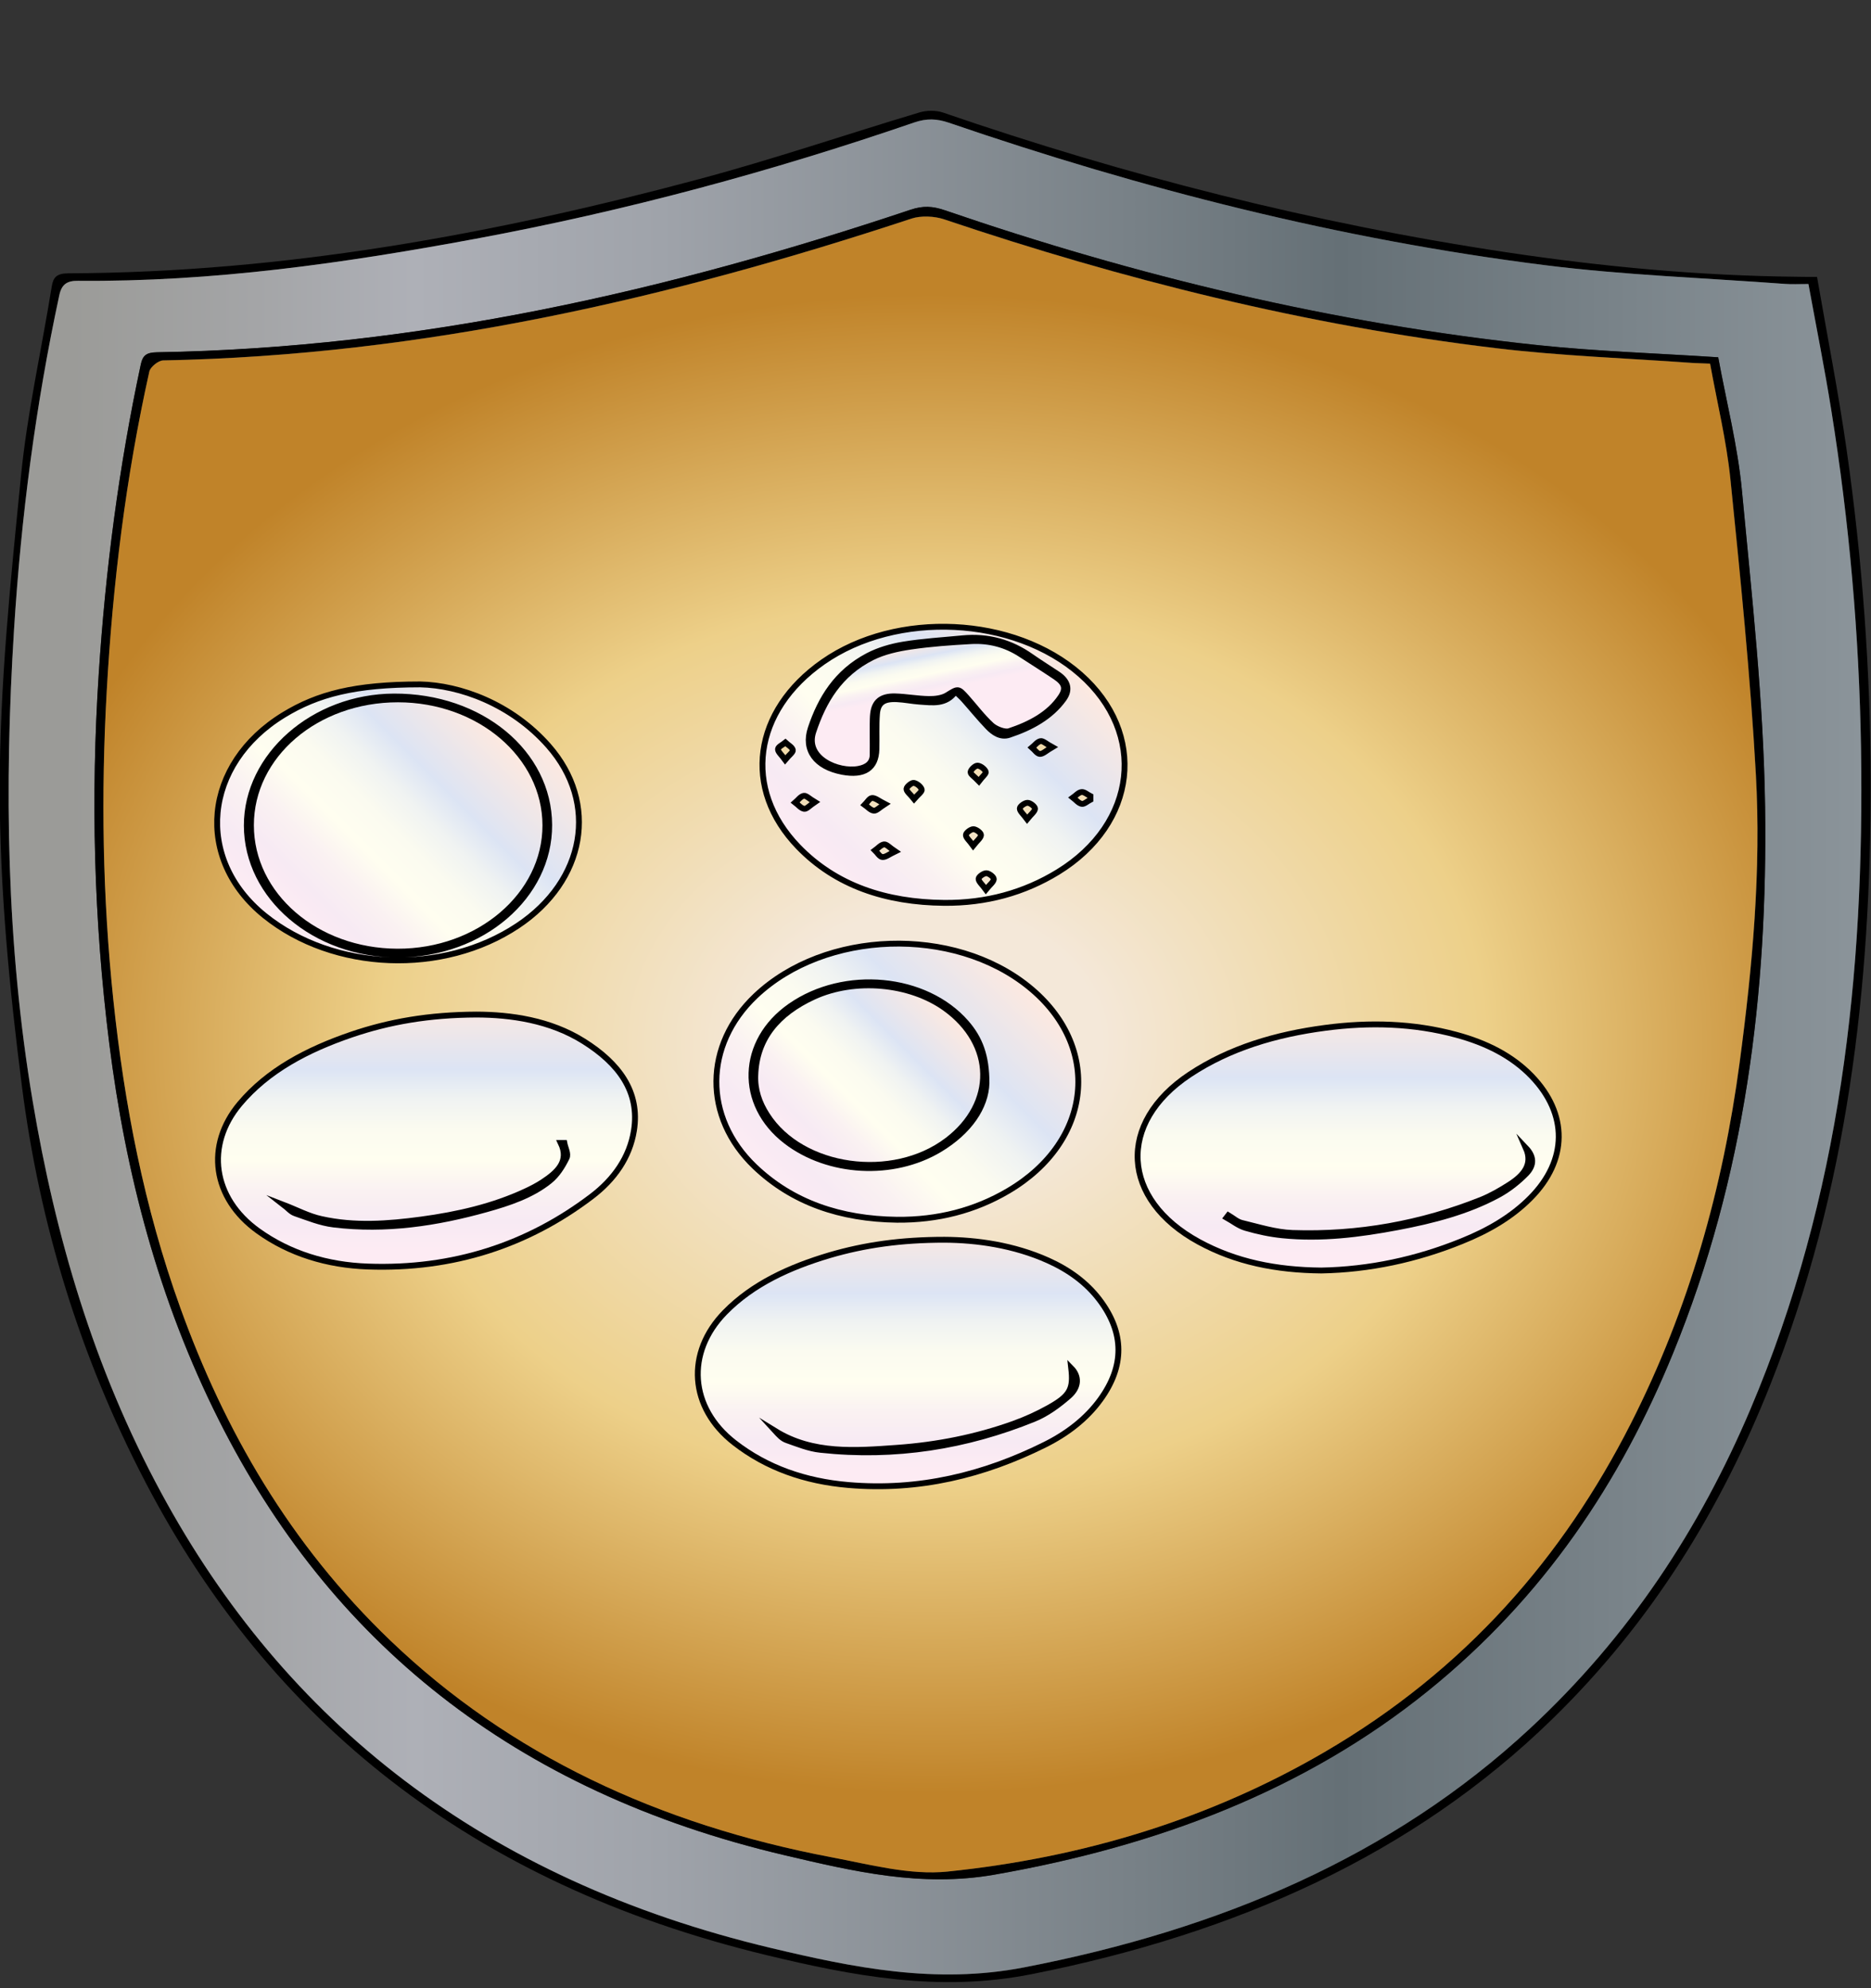 <?xml version="1.0" encoding="utf-8"?>
<!-- Generator: Adobe Illustrator 24.1.2, SVG Export Plug-In . SVG Version: 6.00 Build 0)  -->
<svg version="1.1" id="Layer_1" xmlns="http://www.w3.org/2000/svg" xmlns:xlink="http://www.w3.org/1999/xlink" x="0px" y="0px"
	 viewBox="800 360 320 340" style="enable-background:new 0 0 1920 1080;" xml:space="preserve">
<rect x="800" y="360" width="320" height="340" fill="#333333" stroke="none"/>
<style type="text/css">
	.st0{fill:url(#SVGID_1_);}
	.st1{fill:url(#SVGID_2_);}
	.st2{fill:url(#SVGID_3_);stroke:#000000;stroke-miterlimit:10;}
	.st3{fill:url(#SVGID_4_);stroke:#000000;stroke-miterlimit:10;}
	.st4{fill:url(#SVGID_5_);stroke:#000000;stroke-miterlimit:10;}
	.st5{fill:url(#SVGID_6_);stroke:#000000;stroke-miterlimit:10;}
	.st6{fill:url(#SVGID_7_);stroke:#000000;stroke-miterlimit:10;}
	.st7{fill:url(#SVGID_8_);stroke:#000000;stroke-miterlimit:10;}
	.st8{fill:url(#SVGID_9_);stroke:#000000;stroke-miterlimit:10;}
	.st9{fill:url(#SVGID_10_);stroke:#000000;stroke-miterlimit:10;}
	.st10{fill:url(#SVGID_11_);stroke:#000000;stroke-miterlimit:10;}
	.st11{fill:url(#SVGID_12_);stroke:#000000;stroke-miterlimit:10;}
	.st12{fill:url(#SVGID_13_);stroke:#000000;stroke-miterlimit:10;}
	.st13{fill:url(#SVGID_14_);stroke:#000000;stroke-miterlimit:10;}
</style>
<g>
	<g>
		<path d="M1110.77,407.35c1.72,9.96,3.66,19.76,5.07,29.63c2.68,18.8,4.07,37.69,4.1,56.64c0.06,35.12-3.89,69.76-17.19,103.25
			c-8.33,20.97-20.07,40.35-37.25,57.1c-23.83,23.24-54.09,36.69-89.04,43.63c-15.87,3.15-30.62,0.3-45.42-3.27
			c-50.6-12.21-84.93-40.23-106.1-80.74c-11.28-21.58-18.16-44.26-21.17-67.66c-2.17-16.92-3.82-33.99-3.82-50.99
			c0-17.85,1.87-35.72,3.64-53.54c1.07-10.85,3.52-21.6,5.26-32.41c0.26-1.6,0.86-2.24,2.87-2.25c37.04-0.14,72.8-6.72,107.93-16.13
			c12.69-3.4,25.07-7.63,37.64-11.39c1.19-0.36,2.81-0.37,3.97,0.02c31.23,10.75,63.33,18.95,96.51,23.92
			c16.4,2.46,32.93,4,49.61,4.17C1108.34,407.36,1109.32,407.35,1110.77,407.35z M1109.3,408.57c-1.61,0-2.82,0.08-4.01-0.01
			c-13.71-1.02-27.51-1.5-41.1-3.21c-35.13-4.42-68.97-13.06-101.89-24.35c-2.08-0.71-3.82-0.77-5.93-0.05
			c-24.37,8.37-49.33,15.12-75,19.89c-22.42,4.16-44.99,7.4-68.06,7.19c-1.83-0.02-2.76,0.59-3.16,2.43
			c-4.08,18.92-6.54,38.01-7.75,57.2c-1.69,26.95-1.31,53.86,3.19,80.66c3.88,23.12,10.43,45.6,21.93,66.88
			c21.21,39.26,55.12,66.22,104.41,77.95c14.06,3.34,28.09,6.22,43.17,3.31c33.58-6.48,62.99-18.99,86.52-40.81
			c17.14-15.89,29.16-34.4,37.74-54.61c15.53-36.58,19.54-74.59,18.93-113.14c-0.31-19.33-2.01-38.58-5.08-57.73
			C1112.06,423.01,1110.63,415.89,1109.3,408.57z"/>
		<linearGradient id="SVGID_1_" gradientUnits="userSpaceOnUse" x1="801.47" y1="539.036" x2="1118.347" y2="539.036">
			<stop  offset="0.034" style="stop-color:#9B9B98"/>
			<stop  offset="0.134" style="stop-color:#A4A5A7"/>
			<stop  offset="0.219" style="stop-color:#AEB0B7"/>
			<stop  offset="0.352" style="stop-color:#9FA3AA"/>
			<stop  offset="0.605" style="stop-color:#788187"/>
			<stop  offset="0.719" style="stop-color:#657076"/>
			<stop  offset="1" style="stop-color:#8B949A"/>
		</linearGradient>
		<path class="st0" d="M1109.3,408.57c1.34,7.33,2.77,14.44,3.91,21.59c3.07,19.15,4.77,38.4,5.08,57.73
			c0.61,38.56-3.4,76.56-18.93,113.14c-8.58,20.2-20.6,38.71-37.74,54.61c-23.53,21.82-52.94,34.33-86.52,40.81
			c-15.08,2.91-29.11,0.03-43.17-3.31c-49.29-11.72-83.2-38.69-104.41-77.95c-11.5-21.28-18.05-43.76-21.93-66.88
			c-4.5-26.79-4.88-53.71-3.19-80.66c1.21-19.19,3.67-38.28,7.75-57.2c0.4-1.84,1.33-2.45,3.16-2.43
			c23.06,0.21,45.64-3.03,68.06-7.19c25.67-4.77,50.64-11.52,75-19.89c2.11-0.72,3.85-0.66,5.93,0.05
			c32.92,11.29,66.76,19.93,101.89,24.35c13.59,1.71,27.39,2.19,41.1,3.21C1106.48,408.64,1107.68,408.57,1109.3,408.57z
			 M1093.87,421.1c-10.67-0.7-20.8-1.02-30.82-2.07c-35.05-3.69-68.75-11.84-101.47-23.07c-2.08-0.72-3.72-0.8-5.85-0.09
			c-41.47,13.89-84.03,23.64-128.9,24.38c-1.81,0.03-2.43,0.55-2.75,2.05c-3.76,17.52-6.04,35.18-7.2,52.95
			c-1.37,21.1-0.84,42.15,1.8,63.19c2.79,22.23,8.4,43.82,18.74,64.4c18.86,37.55,50.12,63.5,96.91,74.46
			c11.6,2.72,23.2,5.48,35.7,3.3c28.04-4.9,53.2-14.48,74.17-31.41c19.93-16.09,32.97-35.85,41.93-57.75
			c12.39-30.26,16.2-61.67,15.75-93.44c-0.26-18.04-2.26-36.08-3.96-54.08C1097.21,436.26,1095.26,428.7,1093.87,421.1z"/>
		<path d="M1093.87,421.1c1.39,7.6,3.34,15.16,4.06,22.81c1.7,18.01,3.7,36.04,3.96,54.08c0.45,31.77-3.37,63.18-15.75,93.44
			c-8.96,21.9-22,41.66-41.93,57.75c-20.98,16.94-46.13,26.51-74.17,31.41c-12.5,2.18-24.1-0.58-35.7-3.3
			c-46.78-10.96-78.05-36.91-96.91-74.46c-10.33-20.57-15.95-42.17-18.74-64.4c-2.64-21.04-3.18-42.09-1.8-63.19
			c1.15-17.77,3.44-35.43,7.2-52.95c0.32-1.5,0.95-2.02,2.75-2.05c44.87-0.75,87.43-10.5,128.9-24.38c2.13-0.71,3.76-0.62,5.85,0.09
			c32.72,11.23,66.42,19.38,101.47,23.07C1073.07,420.08,1083.2,420.4,1093.87,421.1z M1092.48,422.19
			c-1.29-0.06-2.16-0.07-3.02-0.14c-11.19-0.81-22.46-1.19-33.56-2.52c-32.54-3.89-63.87-11.74-94.39-22.03
			c-1.65-0.56-3.96-0.67-5.58-0.14c-41.25,13.61-83.46,23.39-128.01,24.26c-0.83,0.02-2.19,1.14-2.36,1.89
			c-4.03,18.06-6.26,36.32-7.29,54.66c-0.99,17.6-0.71,35.2,1.13,52.79c1.87,17.87,5.25,35.46,11.44,52.62
			c7.57,21.01,18.69,40.42,35.95,56.96c20.34,19.49,45.82,31.44,75.47,37.06c6.53,1.24,13.41,3.1,19.82,2.44
			c23.25-2.38,44.92-9.04,64.41-20.4c24.23-14.12,40.87-33.44,52.43-56.18c10.03-19.74,15.77-40.44,18.63-61.78
			c2.19-16.4,3.7-32.85,2.77-49.34c-0.95-16.82-2.64-33.62-4.35-50.4C1095.28,435.34,1093.67,428.8,1092.48,422.19z"/>
		
			<radialGradient id="SVGID_2_" cx="958.73" cy="533.312" r="241.864" gradientTransform="matrix(0.662 0 0 0.53 324.855 255.804)" gradientUnits="userSpaceOnUse">
			<stop  offset="0.18" style="stop-color:#F4E8D9"/>
			<stop  offset="0.59" style="stop-color:#EDD089"/>
			<stop  offset="1" style="stop-color:#C08329"/>
		</radialGradient>
		<path class="st1" d="M1092.48,422.19c1.19,6.61,2.8,13.16,3.47,19.77c1.71,16.78,3.41,33.58,4.35,50.4
			c0.93,16.48-0.58,32.94-2.77,49.34c-2.85,21.34-8.6,42.04-18.63,61.78c-11.56,22.74-28.2,42.06-52.43,56.18
			c-19.49,11.36-41.15,18.01-64.41,20.4c-6.41,0.66-13.29-1.21-19.82-2.44c-29.65-5.62-55.13-17.57-75.47-37.06
			c-17.26-16.54-28.38-35.95-35.95-56.96c-6.18-17.16-9.56-34.75-11.44-52.62c-1.85-17.59-2.12-35.18-1.13-52.79
			c1.03-18.34,3.26-36.6,7.29-54.66c0.17-0.76,1.53-1.88,2.36-1.89c44.55-0.87,86.77-10.65,128.01-24.26
			c1.62-0.53,3.93-0.42,5.58,0.14c30.53,10.29,61.85,18.14,94.39,22.03c11.11,1.33,22.37,1.71,33.56,2.52
			C1090.32,422.11,1091.19,422.13,1092.48,422.19z"/>
	</g>
	<g>
		<linearGradient id="SVGID_3_" gradientUnits="userSpaceOnUse" x1="872.947" y1="573.676" x2="872.947" y2="530.539">
			<stop  offset="0" style="stop-color:#FDEBF3"/>
			<stop  offset="0.112" style="stop-color:#F7EAF3"/>
			<stop  offset="0.23" style="stop-color:#FAF1F2"/>
			<stop  offset="0.354" style="stop-color:#FFFEF0"/>
			<stop  offset="0.478" style="stop-color:#FBFBF0"/>
			<stop  offset="0.595" style="stop-color:#F0F3F2"/>
			<stop  offset="0.709" style="stop-color:#DDE5F4"/>
			<stop  offset="0.714" style="stop-color:#DCE4F4"/>
			<stop  offset="1" style="stop-color:#FEE9DF"/>
		</linearGradient>
		<path class="st2" d="M881.5,533.5c5.83,0.02,12.59,0.95,18.35,4.58c5.97,3.75,9.65,8.61,8.57,15.29
			c-0.73,4.51-3.33,8.28-7.23,11.24c-10.89,8.27-23.65,12.51-38.29,11.98c-6.94-0.25-13.35-2.2-18.75-6.08
			c-7.82-5.61-9.09-14.65-3.14-21.74c4.83-5.75,11.58-9.27,19.09-11.84C866.59,534.72,873.33,533.54,881.5,533.5z"/>
		<linearGradient id="SVGID_4_" gradientUnits="userSpaceOnUse" x1="872.787" y1="568.802" x2="872.787" y2="554.483">
			<stop  offset="0" style="stop-color:#FDEBF3"/>
			<stop  offset="0.112" style="stop-color:#F7EAF3"/>
			<stop  offset="0.23" style="stop-color:#FAF1F2"/>
			<stop  offset="0.354" style="stop-color:#FFFEF0"/>
			<stop  offset="0.478" style="stop-color:#FBFBF0"/>
			<stop  offset="0.595" style="stop-color:#F0F3F2"/>
			<stop  offset="0.709" style="stop-color:#DDE5F4"/>
			<stop  offset="0.714" style="stop-color:#DCE4F4"/>
			<stop  offset="1" style="stop-color:#FEE9DF"/>
		</linearGradient>
		<path class="st3" d="M848.57,566.07c0.66,0.51,1.18,1.17,1.9,1.42c2.15,0.74,4.33,1.64,6.58,1.91c8.94,1.09,17.62-0.23,26.12-2.6
			c3.92-1.09,7.78-2.39,10.82-4.83c1.3-1.04,2.22-2.53,2.92-3.96c0.34-0.68-0.23-1.69-0.39-2.55c-0.2,0-0.4,0-0.61,0
			c1.49,3.12-0.54,5-3.07,6.67c-0.92,0.61-1.93,1.13-2.96,1.61c-5.57,2.59-11.6,3.97-17.82,4.81c-5.7,0.77-11.44,1.19-17.1-0.08
			C852.79,568,850.8,566.93,848.57,566.07z"/>
		<linearGradient id="SVGID_5_" gradientUnits="userSpaceOnUse" x1="955.317" y1="611.282" x2="955.317" y2="569.117">
			<stop  offset="0" style="stop-color:#FDEBF3"/>
			<stop  offset="0.112" style="stop-color:#F7EAF3"/>
			<stop  offset="0.23" style="stop-color:#FAF1F2"/>
			<stop  offset="0.354" style="stop-color:#FFFEF0"/>
			<stop  offset="0.478" style="stop-color:#FBFBF0"/>
			<stop  offset="0.595" style="stop-color:#F0F3F2"/>
			<stop  offset="0.709" style="stop-color:#DDE5F4"/>
			<stop  offset="0.714" style="stop-color:#DCE4F4"/>
			<stop  offset="1" style="stop-color:#FEE9DF"/>
		</linearGradient>
		<path class="st4" d="M961.53,572.01c5.52,0.03,11.84,0.91,17.69,3.53c3.6,1.61,6.61,3.8,8.83,6.73c4.3,5.67,4.28,11.39,0.13,17.09
			c-2.37,3.26-5.64,5.79-9.48,7.7c-10.38,5.17-21.5,7.93-33.61,6.89c-7.36-0.63-13.96-2.92-19.5-7.24
			c-7.67-5.97-8.37-15.38-1.59-22.3c4.75-4.85,11.02-7.71,17.87-9.75C947.9,572.89,954.13,572.01,961.53,572.01z"/>
		<linearGradient id="SVGID_6_" gradientUnits="userSpaceOnUse" x1="958.415" y1="607.372" x2="958.415" y2="592.975">
			<stop  offset="0" style="stop-color:#FDEBF3"/>
			<stop  offset="0.112" style="stop-color:#F7EAF3"/>
			<stop  offset="0.23" style="stop-color:#FAF1F2"/>
			<stop  offset="0.354" style="stop-color:#FFFEF0"/>
			<stop  offset="0.478" style="stop-color:#FBFBF0"/>
			<stop  offset="0.595" style="stop-color:#F0F3F2"/>
			<stop  offset="0.709" style="stop-color:#DDE5F4"/>
			<stop  offset="0.714" style="stop-color:#DCE4F4"/>
			<stop  offset="1" style="stop-color:#FEE9DF"/>
		</linearGradient>
		<path class="st5" d="M983.21,593.96c0.41,3.57-0.15,4.72-3.85,6.79c-1.9,1.06-3.94,1.99-6.03,2.74c-6.36,2.28-13.04,3.61-19.9,4.1
			c-7.14,0.51-14.39,1.1-20.8-2.85c0.55,0.6,1.13,1.26,1.89,1.53c1.88,0.66,3.8,1.45,5.78,1.66c12.79,1.39,24.98-0.59,36.55-5.28
			c2.21-0.9,4.2-2.38,5.94-3.89C984.62,597.17,984.56,595.33,983.21,593.96z"/>
		<linearGradient id="SVGID_7_" gradientUnits="userSpaceOnUse" x1="1030.579" y1="574.377" x2="1030.579" y2="532.295">
			<stop  offset="0" style="stop-color:#FDEBF3"/>
			<stop  offset="0.112" style="stop-color:#F7EAF3"/>
			<stop  offset="0.23" style="stop-color:#FAF1F2"/>
			<stop  offset="0.354" style="stop-color:#FFFEF0"/>
			<stop  offset="0.478" style="stop-color:#FBFBF0"/>
			<stop  offset="0.595" style="stop-color:#F0F3F2"/>
			<stop  offset="0.709" style="stop-color:#DDE5F4"/>
			<stop  offset="0.714" style="stop-color:#DCE4F4"/>
			<stop  offset="1" style="stop-color:#FEE9DF"/>
		</linearGradient>
		<path class="st6" d="M1025.99,577.27c-7.74-0.07-14.66-1.47-20.93-4.89c-13.33-7.26-14.07-20.34-1.59-28.62
			c6.84-4.54,14.76-6.88,23.21-7.99c7.56-1,15.08-0.8,22.43,1.2c5.01,1.36,9.43,3.53,12.83,7.04c6.26,6.48,6.2,14.41-0.17,20.84
			c-3.24,3.28-7.29,5.61-11.8,7.42C1042.26,575.4,1034.16,577.12,1025.99,577.27z"/>
		<linearGradient id="SVGID_8_" gradientUnits="userSpaceOnUse" x1="1035.908" y1="570.447" x2="1035.908" y2="555.263">
			<stop  offset="0" style="stop-color:#FDEBF3"/>
			<stop  offset="0.112" style="stop-color:#F7EAF3"/>
			<stop  offset="0.23" style="stop-color:#FAF1F2"/>
			<stop  offset="0.354" style="stop-color:#FFFEF0"/>
			<stop  offset="0.478" style="stop-color:#FBFBF0"/>
			<stop  offset="0.595" style="stop-color:#F0F3F2"/>
			<stop  offset="0.709" style="stop-color:#DDE5F4"/>
			<stop  offset="0.714" style="stop-color:#DCE4F4"/>
			<stop  offset="1" style="stop-color:#FEE9DF"/>
		</linearGradient>
		<path class="st7" d="M1060.97,556.31c1.26,2.84-0.4,4.71-2.78,6.25c-1.54,0.99-3.17,1.93-4.9,2.63
			c-10.21,4.06-20.98,6.04-32.23,5.66c-2.91-0.1-5.8-1.03-8.65-1.71c-0.85-0.2-1.55-0.87-2.32-1.32c-0.1,0.13-0.21,0.27-0.31,0.4
			c1.09,0.61,2.09,1.43,3.29,1.77c2.03,0.59,4.15,1.05,6.27,1.26c6.67,0.67,13.22-0.16,19.72-1.39c6.03-1.14,11.94-2.66,17.2-5.51
			c1.79-0.97,3.43-2.28,4.79-3.67C1062.48,559.18,1062.32,557.73,1060.97,556.31z"/>
		<linearGradient id="SVGID_9_" gradientUnits="userSpaceOnUse" x1="941.977" y1="510.268" x2="980.88" y2="471.365">
			<stop  offset="0" style="stop-color:#FDEBF3"/>
			<stop  offset="0.112" style="stop-color:#F7EAF3"/>
			<stop  offset="0.23" style="stop-color:#FAF1F2"/>
			<stop  offset="0.354" style="stop-color:#FFFEF0"/>
			<stop  offset="0.478" style="stop-color:#FBFBF0"/>
			<stop  offset="0.595" style="stop-color:#F0F3F2"/>
			<stop  offset="0.709" style="stop-color:#DDE5F4"/>
			<stop  offset="0.714" style="stop-color:#DCE4F4"/>
			<stop  offset="1" style="stop-color:#FEE9DF"/>
		</linearGradient>
		<path class="st8" d="M961.48,514.4c-9.95-0.09-18.54-2.95-24.95-9.59c-9.6-9.94-7.72-23.25,4.22-31.6
			c12.61-8.82,32.7-7.85,44.03,2.13c11.43,10.07,9.7,25.49-3.84,33.79C975.14,512.68,968.65,514.46,961.48,514.4z M963.42,478.25
			c0.6,0.58,1.04,0.96,1.42,1.39c1.38,1.55,2.68,3.16,4.13,4.67c0.91,0.95,2.16,1.85,3.64,1.36c3.77-1.25,7.12-3.1,9.3-6.12
			c1.17-1.61,0.74-3.08-0.99-4.24c-1.52-1.02-3.09-1.99-4.59-3.04c-3.43-2.41-7.29-3.54-11.74-3.11c-3.37,0.33-6.78,0.52-10.1,1.07
			c-2.08,0.34-4.22,0.97-6.02,1.91c-5.4,2.83-8.12,7.35-9.8,12.37c-1.26,3.77,0.87,6.62,5.38,7.48c3.76,0.71,5.77-0.61,5.85-3.87
			c0.05-2-0.06-4.01,0.09-6c0.15-1.97,1.13-2.66,3.43-2.55c1.28,0.06,2.55,0.33,3.83,0.42
			C959.47,480.13,961.79,480.56,963.42,478.25z M979.96,487.77c-0.99-0.54-1.57-1.11-1.99-1.03c-0.55,0.1-0.98,0.71-1.46,1.1
			c0.45,0.39,0.88,1.07,1.35,1.09C978.39,488.94,978.95,488.36,979.96,487.77z M966.44,504.61c0.68-0.86,1.33-1.34,1.34-1.82
			c0.01-0.35-0.82-0.98-1.29-0.99c-0.45-0.01-1.28,0.62-1.29,0.98C965.18,503.24,965.81,503.73,966.44,504.61z M968.62,512.12
			c0.68-0.84,1.33-1.3,1.35-1.79c0.01-0.35-0.81-1-1.27-1c-0.47-0.01-1.32,0.6-1.33,0.95C967.36,510.76,967.99,511.25,968.62,512.12
			z M951.34,497.5c-1.04-0.53-1.64-1.07-2.19-1.03c-0.45,0.03-0.84,0.75-1.25,1.16c0.51,0.36,0.99,0.94,1.55,1
			C949.89,498.69,950.42,498.09,951.34,497.5z M939.36,497.16c-0.9-0.54-1.49-1.15-1.88-1.07c-0.57,0.11-0.99,0.74-1.47,1.15
			c0.51,0.39,0.97,0.99,1.54,1.08C937.95,498.38,938.5,497.74,939.36,497.16z M975.67,500.08c0.68-0.84,1.33-1.31,1.35-1.79
			c0.01-0.35-0.81-1-1.27-1c-0.47-0.01-1.32,0.6-1.33,0.95C974.4,498.72,975.03,499.21,975.67,500.08z M953.1,505.6
			c-0.93-0.62-1.46-1.25-1.89-1.2c-0.56,0.07-1.04,0.66-1.55,1.03c0.41,0.4,0.79,1.09,1.25,1.13
			C951.46,506.61,952.06,506.1,953.1,505.6z M986.5,496.75c0-0.2,0-0.4,0-0.6c-0.51-0.26-1.06-0.76-1.52-0.7
			c-0.53,0.06-0.98,0.61-1.46,0.95c0.49,0.38,0.93,0.96,1.49,1.07C985.42,497.55,985.99,497.01,986.5,496.75z M956.34,496.64
			c0.67-0.78,1.39-1.28,1.3-1.62c-0.12-0.47-0.8-1.04-1.35-1.14c-0.35-0.06-1.24,0.65-1.25,1.03
			C955.03,495.35,955.69,495.82,956.34,496.64z M967.42,493.6c0.61-0.81,1.29-1.33,1.17-1.63c-0.18-0.46-0.88-1.01-1.4-1.04
			c-0.39-0.02-1.15,0.68-1.19,1.1C965.96,492.39,966.68,492.82,967.42,493.6z M934.29,489.93c0.68-0.82,1.38-1.3,1.31-1.67
			c-0.1-0.48-0.82-0.86-1.27-1.28c-0.45,0.37-1.24,0.73-1.27,1.12C933.03,488.57,933.66,489.06,934.29,489.93z"/>
		<linearGradient id="SVGID_10_" gradientUnits="userSpaceOnUse" x1="848.565" y1="520.094" x2="887.508" y2="481.151">
			<stop  offset="0" style="stop-color:#FDEBF3"/>
			<stop  offset="0.112" style="stop-color:#F7EAF3"/>
			<stop  offset="0.23" style="stop-color:#FAF1F2"/>
			<stop  offset="0.354" style="stop-color:#FFFEF0"/>
			<stop  offset="0.478" style="stop-color:#FBFBF0"/>
			<stop  offset="0.595" style="stop-color:#F0F3F2"/>
			<stop  offset="0.709" style="stop-color:#DDE5F4"/>
			<stop  offset="0.714" style="stop-color:#DCE4F4"/>
			<stop  offset="1" style="stop-color:#FEE9DF"/>
		</linearGradient>
		<path class="st9" d="M871.87,477.04c6.72,0.14,15.58,3.28,21.94,10.5c8.65,9.82,6.28,23.07-5.24,30.75
			c-12.78,8.53-31.49,7.8-43.28-1.69c-12.07-9.71-10.53-25.94,3.25-34.35C854.33,478.72,860.65,477.04,871.87,477.04z
			 M868.12,523.24c14.28-0.04,25.87-9.99,25.81-22.17c-0.06-12.37-11.73-22.02-26.55-21.96c-13.73,0.06-25.18,10.1-25.17,22.07
			C842.23,513.39,853.84,523.27,868.12,523.24z"/>
		<linearGradient id="SVGID_11_" gradientUnits="userSpaceOnUse" x1="934.029" y1="564.446" x2="972.951" y2="525.524">
			<stop  offset="0" style="stop-color:#FDEBF3"/>
			<stop  offset="0.112" style="stop-color:#F7EAF3"/>
			<stop  offset="0.23" style="stop-color:#FAF1F2"/>
			<stop  offset="0.354" style="stop-color:#FFFEF0"/>
			<stop  offset="0.478" style="stop-color:#FBFBF0"/>
			<stop  offset="0.595" style="stop-color:#F0F3F2"/>
			<stop  offset="0.709" style="stop-color:#DDE5F4"/>
			<stop  offset="0.714" style="stop-color:#DCE4F4"/>
			<stop  offset="1" style="stop-color:#FEE9DF"/>
		</linearGradient>
		<path class="st10" d="M953.4,568.59c-9.6-0.13-17.86-2.9-24.34-9.11c-8.79-8.43-8.7-20.76,0.17-29.17
			c11.89-11.27,33.83-12,46.73-1.55c12.55,10.17,10.94,26.38-3.51,34.89C966.74,567.02,960.37,568.65,953.4,568.59z M968.72,545.23
			c0.01-4.66-1.15-7.65-3.47-10.31c-6.93-7.96-20.85-9.28-30.07-2.85c-8.58,5.98-8.91,16.8-0.72,23.09
			c7.2,5.53,18.28,6.15,26.22,1.41C965.81,553.5,968.6,549.29,968.72,545.23z"/>
		<linearGradient id="SVGID_12_" gradientUnits="userSpaceOnUse" x1="959.593" y1="478.254" x2="957.863" y2="469.749">
			<stop  offset="0" style="stop-color:#FDEBF3"/>
			<stop  offset="0.112" style="stop-color:#F7EAF3"/>
			<stop  offset="0.23" style="stop-color:#FAF1F2"/>
			<stop  offset="0.354" style="stop-color:#FFFEF0"/>
			<stop  offset="0.478" style="stop-color:#FBFBF0"/>
			<stop  offset="0.595" style="stop-color:#F0F3F2"/>
			<stop  offset="0.709" style="stop-color:#DDE5F4"/>
			<stop  offset="0.714" style="stop-color:#DCE4F4"/>
			<stop  offset="1" style="stop-color:#FEE9DF"/>
		</linearGradient>
		<path class="st11" d="M949.25,485.65c0,1.15,0.02,2.31,0,3.46c-0.02,1.37-0.95,2.11-2.43,2.38c-3.46,0.64-9.24-1.81-7.72-6.36
			c1.73-5.2,4.43-9.89,10.09-12.72c1.96-0.98,4.34-1.51,6.61-1.84c3.4-0.5,6.86-0.74,10.31-0.93c3.08-0.17,5.91,0.6,8.4,2.21
			c2.01,1.3,4.04,2.58,6.02,3.91c1.56,1.05,1.85,1.98,0.9,3.4c-1.99,2.98-5.25,4.69-8.83,5.88c-0.76,0.25-2.33-0.38-3.01-1.01
			c-1.59-1.46-2.85-3.17-4.27-4.76c-1.45-1.63-1.47-1.53-3.35-0.37c-0.81,0.5-2.07,0.66-3.11,0.64c-1.93-0.03-3.84-0.4-5.77-0.45
			c-2.38-0.06-3.52,0.91-3.76,2.95c-0.07,0.6-0.07,1.2-0.08,1.8c-0.01,0.6,0,1.2,0,1.81C949.23,485.65,949.24,485.65,949.25,485.65z
			"/>
		<linearGradient id="SVGID_13_" gradientUnits="userSpaceOnUse" x1="851.474" y1="517.74" x2="884.648" y2="484.567">
			<stop  offset="0" style="stop-color:#FDEBF3"/>
			<stop  offset="0.112" style="stop-color:#F7EAF3"/>
			<stop  offset="0.23" style="stop-color:#FAF1F2"/>
			<stop  offset="0.354" style="stop-color:#FFFEF0"/>
			<stop  offset="0.478" style="stop-color:#FBFBF0"/>
			<stop  offset="0.595" style="stop-color:#F0F3F2"/>
			<stop  offset="0.709" style="stop-color:#DDE5F4"/>
			<stop  offset="0.714" style="stop-color:#DCE4F4"/>
			<stop  offset="1" style="stop-color:#FEE9DF"/>
		</linearGradient>
		<path class="st12" d="M842.92,501.12c0-11.96,11.17-21.52,25.14-21.52c13.92,0,25.19,9.61,25.22,21.52
			c0.03,11.93-11.36,21.66-25.31,21.62C854.05,522.69,842.92,513.09,842.92,501.12z"/>
		<linearGradient id="SVGID_14_" gradientUnits="userSpaceOnUse" x1="936.225" y1="556.245" x2="961.021" y2="531.449">
			<stop  offset="0" style="stop-color:#FDEBF3"/>
			<stop  offset="0.112" style="stop-color:#F7EAF3"/>
			<stop  offset="0.23" style="stop-color:#FAF1F2"/>
			<stop  offset="0.354" style="stop-color:#FFFEF0"/>
			<stop  offset="0.478" style="stop-color:#FBFBF0"/>
			<stop  offset="0.595" style="stop-color:#F0F3F2"/>
			<stop  offset="0.709" style="stop-color:#DDE5F4"/>
			<stop  offset="0.714" style="stop-color:#DCE4F4"/>
			<stop  offset="1" style="stop-color:#FEE9DF"/>
		</linearGradient>
		<path class="st13" d="M929.18,543.89c0.19-6.18,3.73-10.55,10.01-13.44c6.99-3.21,16.41-2.38,22.47,1.98
			c8.51,6.13,8.67,16.26,0.36,22.58c-9.34,7.1-24.93,4.91-30.84-4.34C929.83,548.58,929.08,546.34,929.18,543.89z"/>
	</g>
</g>
</svg>
